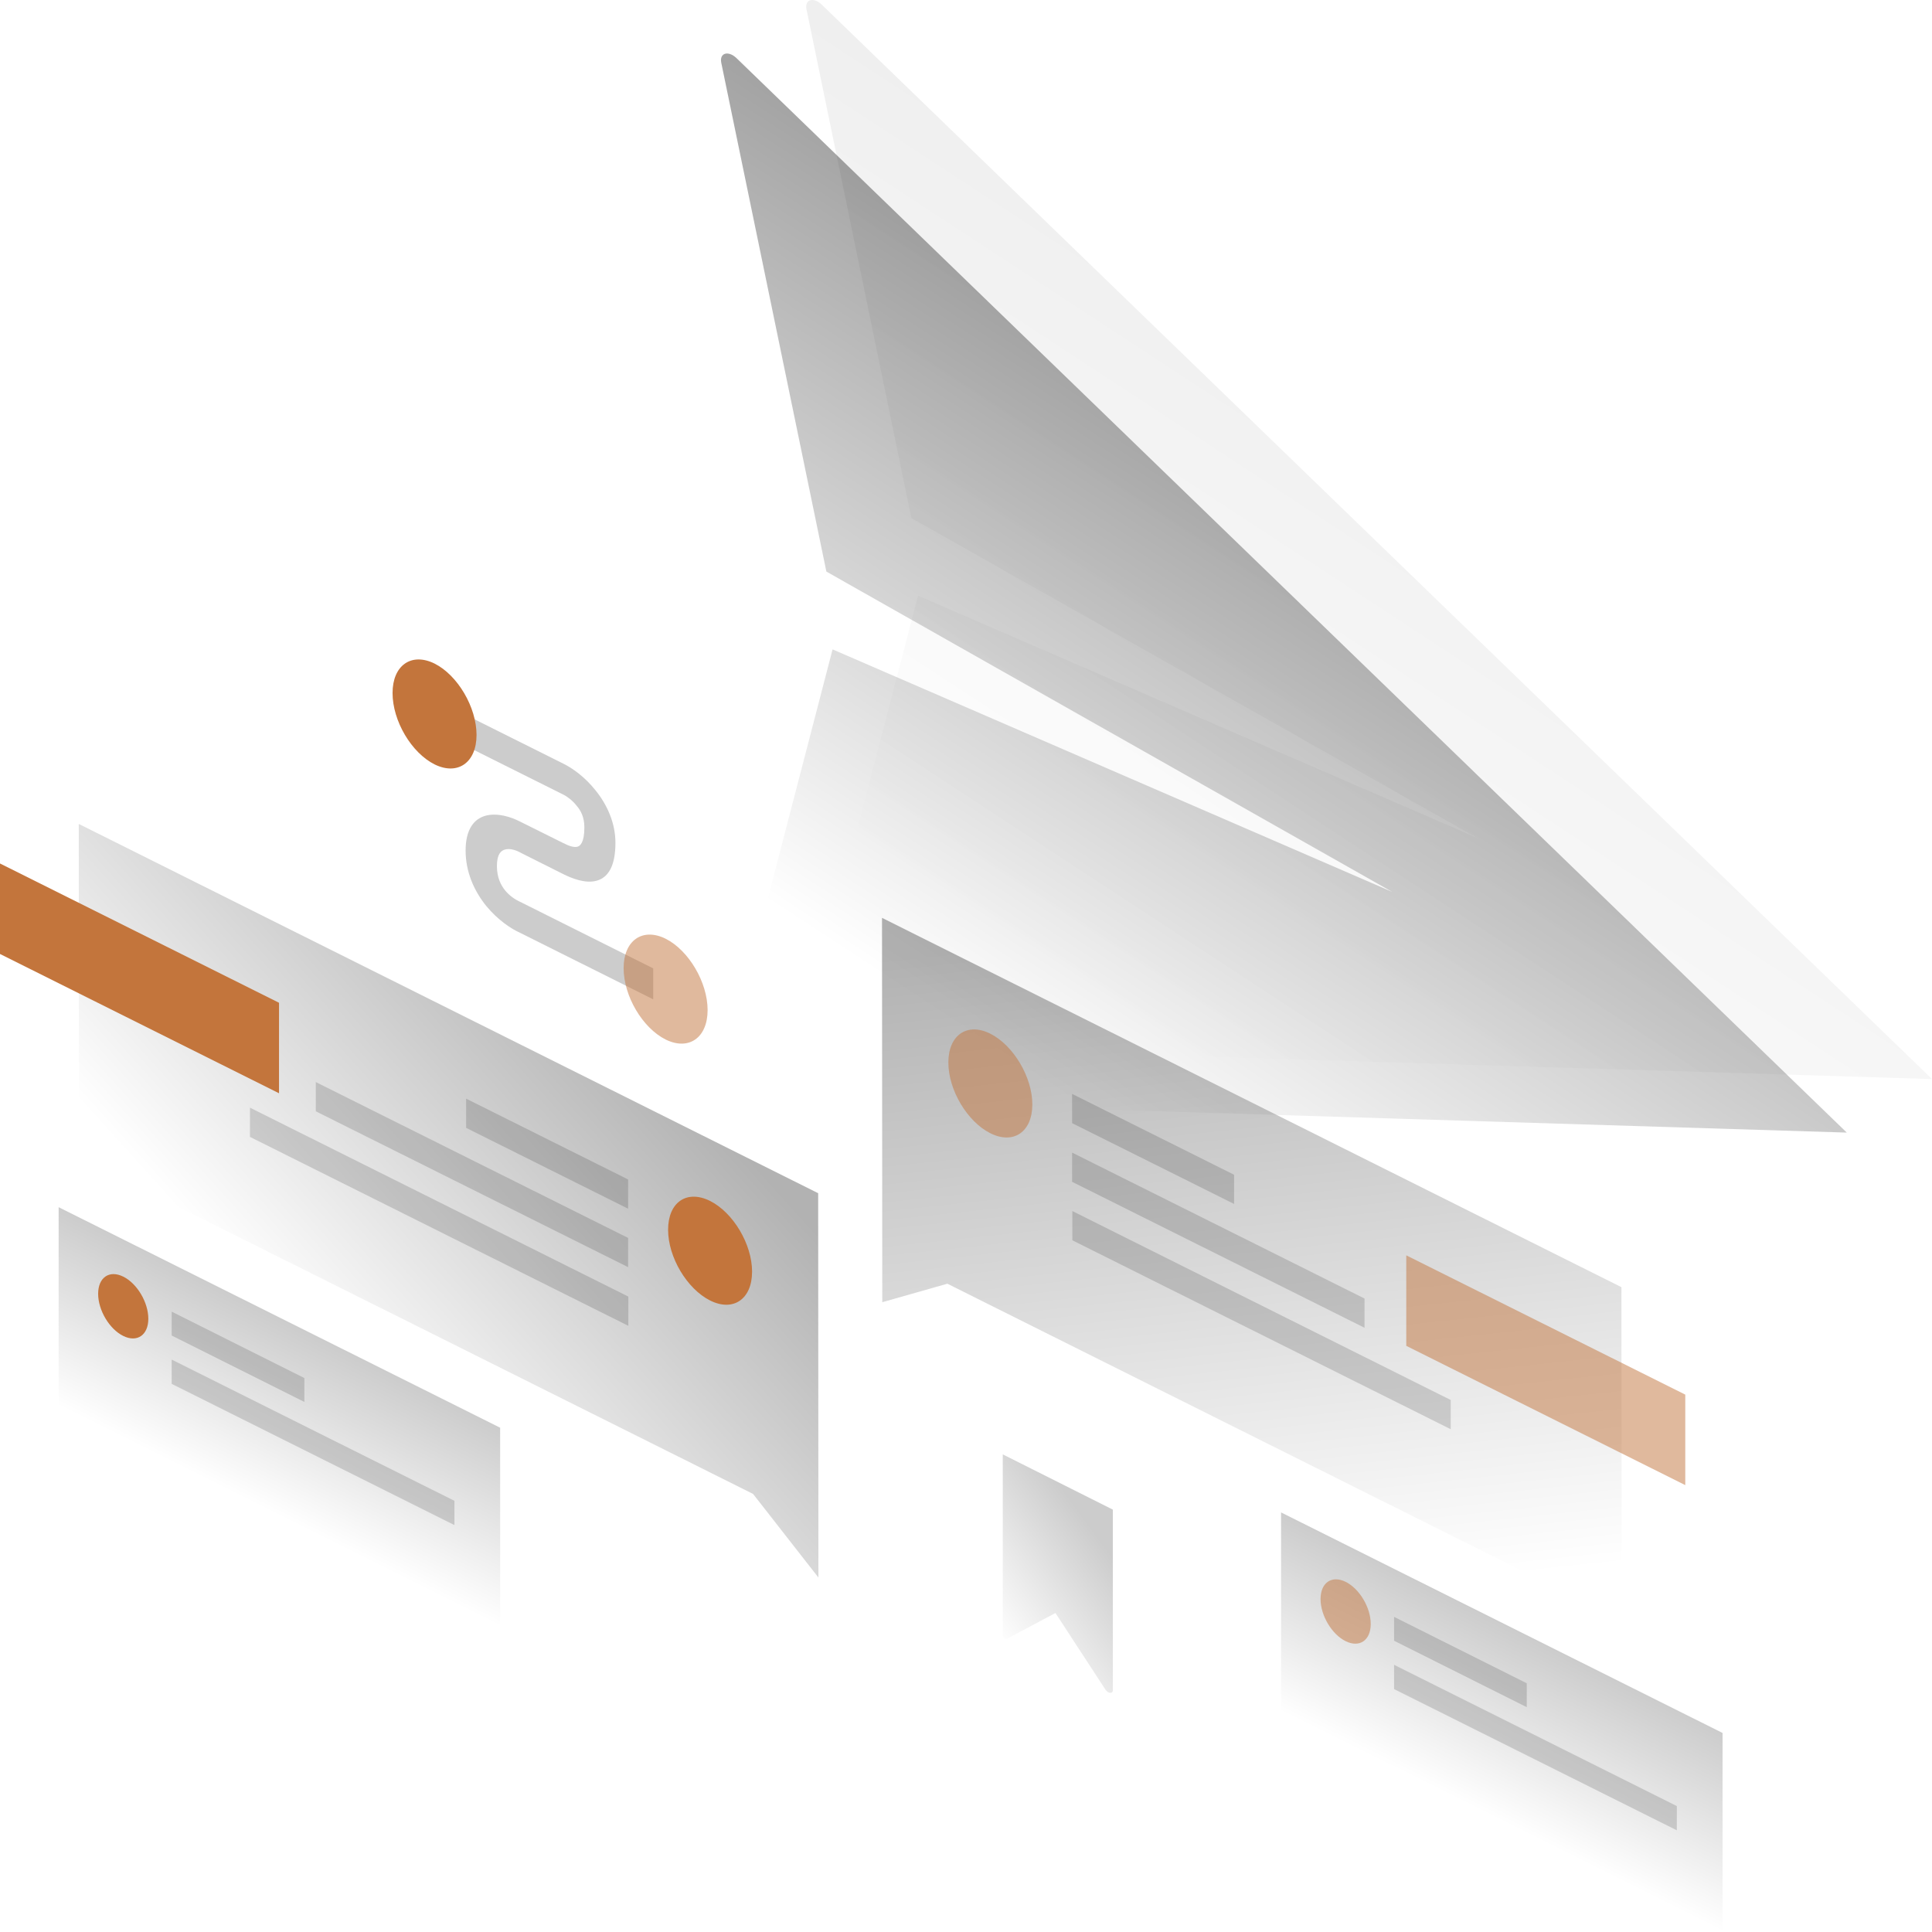 <svg width="128" height="128" viewBox="0 0 128 128" fill="none" xmlns="http://www.w3.org/2000/svg">
<path opacity="0.07" d="M54.436 0.3L128 71.491L54.42 69.213C53.877 69.198 53.284 68.429 53.416 67.917L60.823 39.463L97.893 55.527L60.379 34.322L53.432 0.613C53.3 -0.042 53.893 -0.213 54.436 0.3Z" fill="url(#paint0_linear_174_479)"/>
<path opacity="0.4" d="M48.79 3.846L122.354 75.037L48.774 72.758C48.23 72.744 47.638 71.975 47.77 71.463L55.16 43.023L92.231 59.087L54.749 37.868L47.786 4.159C47.654 3.504 48.247 3.333 48.79 3.846Z" fill="url(#paint1_linear_174_479)"/>
<path opacity="0.3" d="M54.206 79.053L5.218 54.587L5.235 76.675L49.893 98.977L54.222 104.516L54.206 79.053Z" fill="url(#paint2_linear_174_479)"/>
<path d="M0 63.203V57.208L18.486 66.436V72.431L0 63.203Z" fill="#C3753C"/>
<path opacity="0.15" d="M41.613 78.142L30.881 72.787V74.724L41.613 80.079V78.142Z" fill="black"/>
<path opacity="0.15" d="M41.613 82.015L20.922 71.69V73.627L41.613 83.952V82.015Z" fill="black"/>
<path opacity="0.15" d="M41.63 85.903L16.56 73.385V75.322L41.63 87.84V85.903Z" fill="black"/>
<path d="M44.263 81.474C44.263 83.297 45.514 85.391 47.045 86.16C48.576 86.929 49.827 86.074 49.827 84.251C49.827 82.428 48.576 80.335 47.045 79.566C45.498 78.797 44.263 79.651 44.263 81.474Z" fill="#C3753C"/>
<path opacity="0.3" d="M58.436 60.81L107.424 85.277L107.44 107.365L62.766 85.049L58.453 86.274L58.436 60.81Z" fill="url(#paint3_linear_174_479)"/>
<path d="M93.169 89.165V83.169L111.654 92.397V98.393L93.169 89.165Z" fill="#C3753C" fill-opacity="0.5"/>
<path opacity="0.15" d="M71.029 72.474L81.761 77.829V79.765L71.029 74.411V72.474Z" fill="black"/>
<path opacity="0.15" d="M71.029 76.362L90.403 86.031V87.968L71.029 78.298V76.362Z" fill="black"/>
<path opacity="0.15" d="M71.045 80.235L96.115 92.753V94.69L71.045 82.172V80.235Z" fill="black"/>
<path d="M68.395 73.171C68.395 74.994 67.144 75.849 65.613 75.08C64.082 74.311 62.831 72.217 62.831 70.394C62.831 68.572 64.082 67.717 65.613 68.486C67.144 69.255 68.395 71.363 68.395 73.171Z" fill="#C3753C" fill-opacity="0.5"/>
<path opacity="0.2" d="M114.124 114.813L84.873 100.201V113.388L114.124 128V114.813Z" fill="url(#paint4_linear_174_479)"/>
<path opacity="0.15" d="M92.362 107.123L101.152 111.523V113.104L92.362 108.703V107.123Z" fill="black"/>
<path opacity="0.15" d="M92.362 110.298L111.095 119.655V121.264L92.362 111.908V110.298Z" fill="black"/>
<path d="M90.815 107.592C90.815 108.675 90.074 109.187 89.152 108.732C88.231 108.276 87.49 107.023 87.49 105.941C87.49 104.858 88.231 104.346 89.152 104.801C90.074 105.257 90.815 106.51 90.815 107.592Z" fill="#C3753C" fill-opacity="0.5"/>
<path opacity="0.2" d="M33.136 94.59L3.885 79.979V93.166L33.136 107.778V94.59Z" fill="url(#paint5_linear_174_479)"/>
<path opacity="0.15" d="M11.374 86.9L20.165 91.301V92.881L11.374 88.481V86.9Z" fill="black"/>
<path opacity="0.15" d="M11.374 90.076L30.107 99.432V101.042L11.374 91.685V90.076Z" fill="black"/>
<path d="M9.827 87.37C9.827 88.452 9.087 88.965 8.165 88.509C7.243 88.054 6.502 86.8 6.502 85.718C6.502 84.636 7.243 84.123 8.165 84.579C9.087 85.034 9.827 86.288 9.827 87.37Z" fill="#C3753C"/>
<path opacity="0.2" d="M37.333 52.65L30.288 49.133V47.082L37.333 50.6C37.91 50.884 38.749 51.468 39.457 52.365C40.23 53.32 40.774 54.53 40.774 55.84C40.774 57.293 40.346 58.119 39.539 58.347C38.782 58.56 37.877 58.19 37.333 57.919L34.436 56.467L34.42 56.453C34.173 56.325 33.778 56.196 33.465 56.282C33.202 56.353 32.922 56.567 32.922 57.378C32.922 58.19 33.218 58.674 33.449 58.973C33.745 59.344 34.14 59.6 34.387 59.714L34.42 59.728L43.276 64.157V66.208L34.469 61.807C33.86 61.537 32.988 60.953 32.23 60.041C31.407 59.03 30.848 57.763 30.848 56.353C30.848 54.943 31.407 54.231 32.214 54.032C32.971 53.847 33.844 54.117 34.453 54.43L37.317 55.855C37.728 56.068 38.041 56.154 38.255 56.097C38.42 56.054 38.716 55.855 38.716 54.815C38.716 54.131 38.469 53.69 38.222 53.405C37.942 53.035 37.564 52.764 37.333 52.65Z" fill="black"/>
<path d="M31.572 48.691C31.572 50.528 30.321 51.397 28.79 50.642C27.259 49.873 26.008 47.766 26.008 45.914C26.008 44.077 27.259 43.208 28.79 43.963C30.321 44.732 31.572 46.854 31.572 48.691Z" fill="#C3753C"/>
<path d="M46.881 66.92C46.881 68.757 45.63 69.626 44.099 68.871C42.568 68.102 41.317 65.994 41.317 64.143C41.317 62.306 42.568 61.437 44.099 62.192C45.63 62.961 46.881 65.083 46.881 66.92Z" fill="#C3753C" fill-opacity="0.5"/>
<path opacity="0.2" d="M66.436 96.356V108.361C66.436 108.49 66.584 108.632 66.683 108.589L69.926 106.866L73.235 111.936C73.416 112.207 73.728 112.235 73.728 111.979V100.016L66.436 96.356Z" fill="url(#paint6_linear_174_479)"/>
<defs>
<linearGradient id="paint0_linear_174_479" x1="100.451" y1="24.733" x2="72.828" y2="66.896" gradientUnits="userSpaceOnUse">
<stop/>
<stop offset="1" stop-opacity="0"/>
</linearGradient>
<linearGradient id="paint1_linear_174_479" x1="94.812" y1="28.28" x2="67.19" y2="70.444" gradientUnits="userSpaceOnUse">
<stop/>
<stop offset="1" stop-opacity="0"/>
</linearGradient>
<linearGradient id="paint2_linear_174_479" x1="43.527" y1="70.202" x2="21.099" y2="90.499" gradientUnits="userSpaceOnUse">
<stop/>
<stop offset="1" stop-opacity="0"/>
</linearGradient>
<linearGradient id="paint3_linear_174_479" x1="79.48" y1="61.522" x2="84.238" y2="106.127" gradientUnits="userSpaceOnUse">
<stop/>
<stop offset="1" stop-opacity="0"/>
</linearGradient>
<linearGradient id="paint4_linear_174_479" x1="102.795" y1="109.157" x2="97.526" y2="119.71" gradientUnits="userSpaceOnUse">
<stop/>
<stop offset="1" stop-opacity="0"/>
</linearGradient>
<linearGradient id="paint5_linear_174_479" x1="21.808" y1="88.934" x2="16.538" y2="99.487" gradientUnits="userSpaceOnUse">
<stop/>
<stop offset="1" stop-opacity="0"/>
</linearGradient>
<linearGradient id="paint6_linear_174_479" x1="73.236" y1="102.493" x2="65.664" y2="108.035" gradientUnits="userSpaceOnUse">
<stop/>
<stop offset="1" stop-opacity="0"/>
</linearGradient>
</defs>
</svg>
